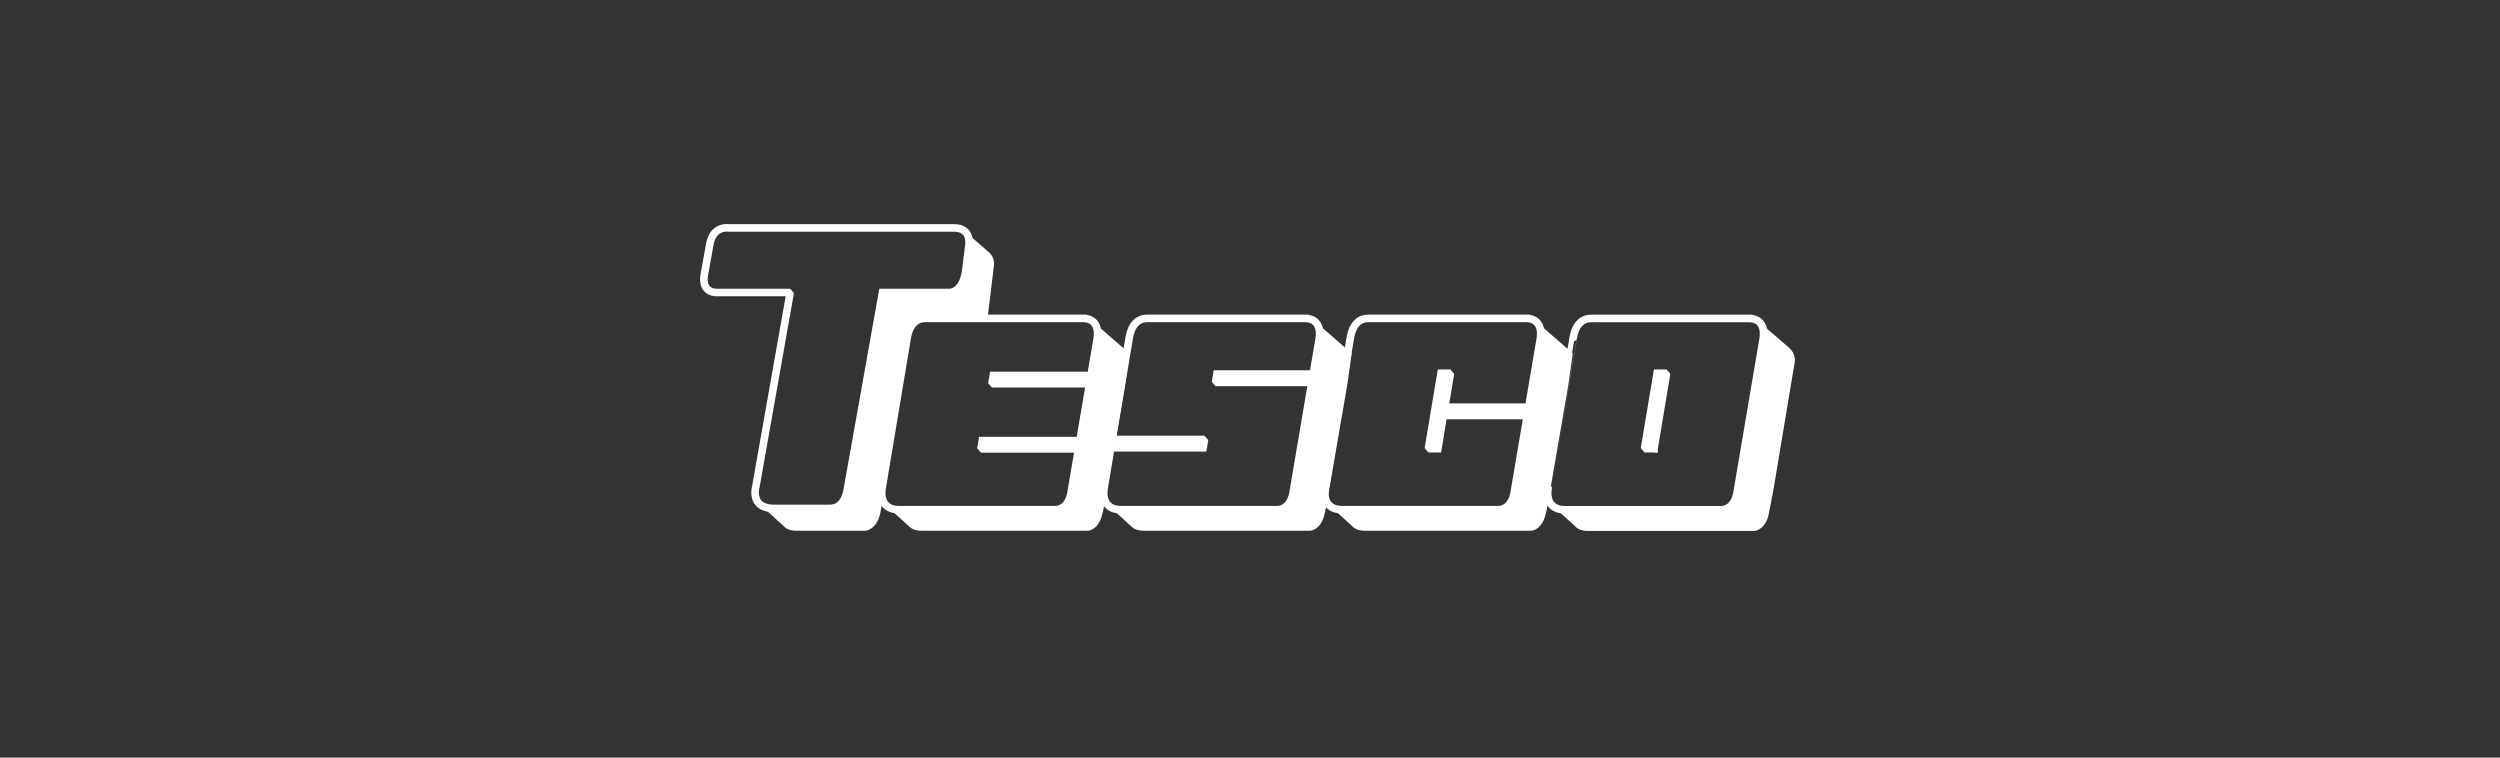 <?xml version="1.0" standalone="no"?>
<!DOCTYPE svg PUBLIC "-//W3C//DTD SVG 1.1//EN" "http://www.w3.org/Graphics/SVG/1.1/DTD/svg11.dtd">
<svg width="100%" height="100%" viewBox="0 0 330 100" version="1.1" xmlns="http://www.w3.org/2000/svg" xmlns:xlink="http://www.w3.org/1999/xlink" xml:space="preserve" style="fill-rule:evenodd;clip-rule:evenodd;stroke-linecap:square;stroke-miterlimit:1.414;">
    <rect x="0" y="0" width="330" height="100" fill="#333333" stroke="none"/>
    <g id="Imported-Layers">
        <path d="M144.385,42.558L149.086,46.644L148.506,50.778L146.109,64.695L145.89,65.858C145.709,67.231 145.411,68.217 145.411,68.217C144.789,70.108 143.539,70.057 143.539,70.057L121.674,70.057C120.617,70.063 120.17,69.641 120.17,69.641L116.875,66.631L116.876,66.602C117.213,66.993 117.767,67.283 118.672,67.283L139.205,67.283C139.205,67.283 140.604,67.419 141.209,65.713C141.358,65.291 141.419,64.845 141.488,64.405C141.488,64.405 141.864,62.193 142.363,59.253L129.474,59.253L129.663,58.156L142.548,58.156C142.956,55.755 143.419,53.025 143.821,50.655L130.928,50.655L131.114,49.558L144.007,49.558C144.478,46.785 144.825,44.735 144.825,44.733C144.97,43.88 144.864,43.065 144.385,42.558Z" style="fill:white;"/>
        <path d="M173.465,42.362C173.499,42.369 173.515,42.378 173.515,42.378L178.421,46.643L177.842,50.777L175.444,64.695L175.226,65.858C175.045,67.231 174.747,68.217 174.747,68.217C174.126,70.107 172.874,70.057 172.874,70.057L151.01,70.057C149.953,70.063 149.506,69.641 149.506,69.641L146.474,66.871C146.815,67.119 147.297,67.283 147.978,67.283L168.51,67.283C168.51,67.283 169.91,67.42 170.514,65.713C170.664,65.291 170.725,64.845 170.794,64.406C170.794,64.406 172.172,56.283 173.157,50.476L160.448,50.476L160.634,49.379L173.343,49.379C173.798,46.697 174.131,44.736 174.131,44.733C174.296,43.76 174.134,42.837 173.465,42.362ZM147.039,59.107C147.134,58.736 147.241,58.37 147.361,58.01L158.996,58.01L158.811,59.107L147.039,59.107Z" style="fill:white;"/>
        <path d="M202.653,42.364C202.685,42.37 202.7,42.379 202.7,42.379L207.607,46.644L207.027,50.778L204.63,64.695L204.411,65.858C204.23,67.231 203.932,68.217 203.932,68.217C203.31,70.108 202.06,70.057 202.06,70.057L180.195,70.057C179.138,70.063 178.691,69.641 178.691,69.641L175.653,66.867C175.994,67.117 176.478,67.283 177.163,67.283L197.695,67.283C197.695,67.283 199.095,67.419 199.699,65.713C199.849,65.291 199.91,64.845 199.979,64.405C199.979,64.405 200.783,59.667 201.601,54.842L190.532,54.842L189.801,59.225L188.544,59.225L190.212,49.269L191.461,49.269L190.715,53.745L201.788,53.745C202.573,49.118 203.316,44.737 203.317,44.733C203.481,43.761 203.32,42.839 202.653,42.364Z" style="fill:white;"/>
        <path d="M232.3,42.572L236.121,45.867C237.275,46.869 236.856,48.084 236.856,48.084L234.078,64.747L233.474,67.837C233.44,68.015 233.403,68.186 233.342,68.357C232.709,70.135 231.507,70.087 231.507,70.087L209.643,70.087C208.585,70.093 208.139,69.671 208.139,69.671L205.105,66.9C205.444,67.136 205.919,67.292 206.581,67.292L227.114,67.292C227.114,67.292 228.513,67.428 229.118,65.721C229.268,65.3 229.329,64.854 229.397,64.415C229.397,64.415 232.734,44.75 232.735,44.741C232.879,43.892 232.774,43.081 232.3,42.572ZM218.33,59.226L217.074,59.226L218.742,49.27L219.991,49.27L218.33,59.226Z" style="fill:white;"/>
        <path id="Fill-13" d="M230.867,42.038L210.742,42.038C210.124,42.038 209.522,41.977 208.967,42.303C208.459,42.601 207.893,43.231 207.667,44.559C207.667,44.559 204.388,64.189 204.387,64.189C204.297,64.731 204.232,65.281 204.384,65.835C204.579,66.543 205.129,67.292 206.581,67.292L227.114,67.292C227.114,67.292 228.513,67.428 229.118,65.721C229.268,65.3 229.329,64.854 229.397,64.415C229.397,64.415 232.734,44.75 232.735,44.741C232.973,43.337 232.53,42.038 230.867,42.038M218.33,59.226L217.074,59.226L218.742,49.27L219.991,49.27L218.33,59.226" style="fill:none;stroke-width:1px;stroke:white;"/>
        <path id="Fill-12" d="M201.449,42.029L181.324,42.029C180.705,42.029 180.103,41.969 179.549,42.294C179.04,42.592 178.474,43.222 178.249,44.55C178.249,44.55 174.969,64.179 174.969,64.181C174.878,64.721 174.813,65.272 174.965,65.826C175.161,66.535 175.711,67.283 177.163,67.283L197.695,67.283C197.695,67.283 199.095,67.419 199.699,65.713C199.849,65.291 199.91,64.845 199.979,64.405C199.979,64.405 200.783,59.667 201.601,54.842L190.532,54.842L189.801,59.225L188.544,59.225L190.212,49.269L191.461,49.269L190.715,53.745L201.788,53.745C202.573,49.118 203.316,44.737 203.317,44.733C203.554,43.329 203.112,42.029 201.449,42.029" style="fill:none;stroke-width:1px;stroke-linecap:butt;stroke:white;"/>
        <path id="Fill-11" d="M172.264,42.03L152.139,42.03C151.52,42.03 150.918,41.969 150.364,42.295C149.855,42.593 149.289,43.223 149.064,44.551C149.064,44.551 147.776,52.255 146.814,58.01L158.996,58.01L158.811,59.107L146.632,59.107C146.147,62.007 145.784,64.181 145.784,64.181C145.693,64.723 145.628,65.273 145.78,65.827C145.976,66.535 146.526,67.283 147.978,67.283L168.51,67.283C168.51,67.283 169.91,67.42 170.514,65.713C170.664,65.291 170.725,64.845 170.794,64.406C170.794,64.406 172.172,56.283 173.157,50.476L160.448,50.476L160.634,49.379L173.343,49.379C173.798,46.697 174.131,44.736 174.131,44.733C174.369,43.329 173.927,42.03 172.264,42.03" style="fill:none;stroke-width:1px;stroke-linecap:butt;stroke:white;"/>
        <path id="Fill-10" d="M142.958,42.029L122.833,42.029C122.215,42.029 121.612,41.969 121.058,42.294C120.549,42.592 119.984,43.222 119.758,44.55C119.758,44.55 116.478,64.179 116.478,64.181C116.388,64.721 116.323,65.272 116.475,65.826C116.67,66.535 117.22,67.283 118.672,67.283L139.205,67.283C139.205,67.283 140.604,67.419 141.209,65.713C141.358,65.291 141.419,64.845 141.488,64.405C141.488,64.405 141.864,62.193 142.363,59.253L129.474,59.253L129.663,58.156L142.548,58.156C142.956,55.755 143.419,53.025 143.821,50.655L130.928,50.655L131.114,49.558L144.007,49.558C144.478,46.785 144.825,44.735 144.825,44.733C145.064,43.329 144.621,42.029 142.958,42.029" style="fill:none;stroke-width:1px;stroke-linecap:butt;stroke:white;"/>
        <path d="M127.317,30.496C127.35,30.52 127.37,30.536 127.37,30.536L130.627,33.379C131.366,34.107 131.2,35.053 131.2,35.053L131.175,35.254L130.357,42.029L122.833,42.029C122.215,42.029 121.612,41.969 121.058,42.294C120.549,42.592 119.984,43.222 119.758,44.55C119.758,44.55 116.478,64.179 116.478,64.181C116.388,64.721 116.323,65.272 116.475,65.826C116.492,65.889 116.513,65.952 116.536,66.016L116.23,67.569C115.778,70.015 114.195,70.059 114.195,70.059L105.12,70.059C103.99,70.059 103.568,69.564 103.568,69.564L100.191,66.473L100.158,66.427C100.525,66.827 101.151,67.119 102.196,67.119L109.311,67.119C109.311,67.119 109.465,67.126 109.605,67.115C110.204,67.07 111.519,66.935 111.904,64.297L116.487,38.609L125.109,38.609C125.109,38.609 126.979,38.909 127.462,35.848L127.883,32.487C127.883,32.487 128.146,31.182 127.317,30.496Z" style="fill:white;"/>
        <path id="Fill-6" d="M92.97,36.268L93.693,32.247C94.115,29.786 96.106,30.086 96.106,30.086L125.954,30.086C128.366,30.086 127.883,32.487 127.883,32.487L127.462,35.848C126.979,38.909 125.109,38.609 125.109,38.609L116.487,38.609L111.904,64.297C111.519,66.935 110.204,67.07 109.605,67.115C109.465,67.126 109.311,67.119 109.311,67.119L102.196,67.119C98.879,67.119 99.784,64.178 99.784,64.178L104.306,38.609L94.598,38.609C94.598,38.609 92.548,38.729 92.97,36.268" style="fill:none;stroke-width:1px;stroke-linecap:butt;stroke:white;"/>
    </g>
</svg>
